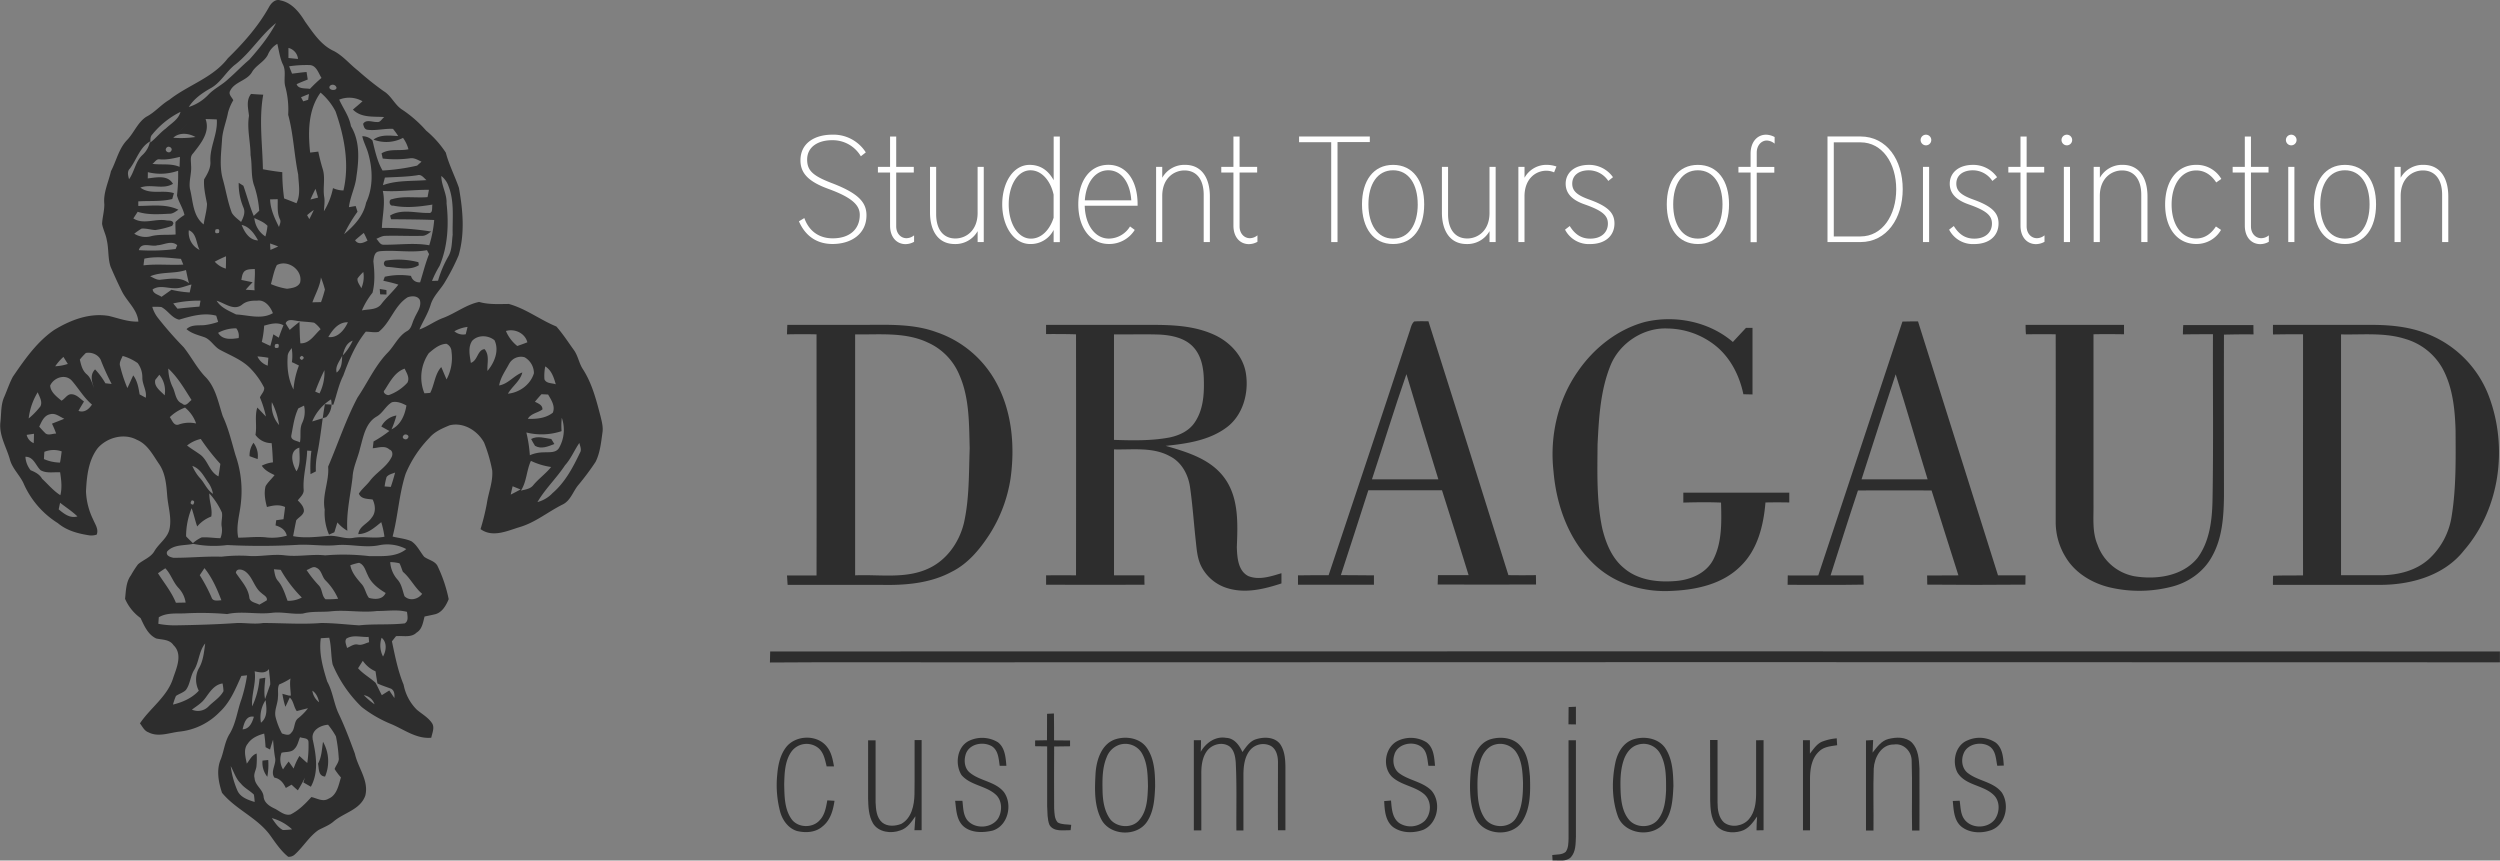 <svg id="Layer_1" data-name="Layer 1" xmlns="http://www.w3.org/2000/svg" viewBox="0 0 1065.2 366.66"><rect x="0" y="0" width="1065.2" height="366.66" fill="#808080" stroke="none"/><defs><style>.cls-1{fill:#2d2d2d;}.cls-2{fill:#fff;}</style></defs><title>header</title><path class="cls-1" d="M712.29,148.41c12.85-3,27.23-.11,37.34,8.56q2.77-3,5.58-6H758c0,9.45,0,18.9,0,28.36l-3.89-.09c-1.61-7.79-5.39-15.33-11.59-20.46A33.46,33.46,0,0,0,722,151.23c-10.33-.56-20.54,6.1-24.46,15.62-4.35,10.69-5,22.4-5.56,33.79-0.09,11.93-.48,24,2,35.75,1.53,6.3,4.11,12.75,9.28,16.95,6,5.16,14.44,6.12,22.08,5.47,6.23-.49,12.87-3.26,15.88-9,3.89-7.46,3.57-16.23,3.37-24.41-5.35-.23-10.72-0.15-16.07,0,0-1.41,0-2.82,0-4.23q22.57,0,45.15,0c0,1.39,0,2.78,0,4.18q-5.09-.1-10.15,0c-0.81,9.69-3.29,20-10.47,27-7.64,7.77-18.94,10.24-29.47,10.67-11.53.68-23.49-2.73-32.18-10.52C680,242.28,674.45,227,673.2,212c-1.64-14.7,1.76-30.08,10.24-42.28C690.28,159.66,700.43,151.56,712.29,148.41Z" transform="translate(-11.29 -11.26)"/><path class="cls-1" d="M611.63,153.24c0.68-1.64.82-3.72,2.19-5,2-.19,4.06-0.09,6.09-0.09q17.17,54,34.08,108.17c3.91,0.07,7.82.06,11.73,0,0,1.33,0,2.68.05,4-14,0-27.95.07-41.92,0,0-1.34.06-2.68,0.12-4,4.35,0,8.71,0,13.06,0-3.68-12.09-7.52-24.13-11.34-36.17q-15.7,0-31.38,0c-3.9,12-7.71,24.13-11.7,36.16,4.7,0.09,9.39,0,14.09.1,0,1.31,0,2.63,0,4-10.79,0-21.58,0-32.36,0,0-1.32,0-2.65,0-4,4.35-.1,8.7-0.05,13.05-0.08C588.85,222,600.35,187.66,611.63,153.24ZM595.85,215.5c9.43,0,18.87,0,28.3,0-4.66-14.91-9.14-29.87-13.61-44.83C605.36,185.52,600.79,200.57,595.85,215.5Z" transform="translate(-11.29 -11.26)"/><path class="cls-1" d="M821.88,148.28c2.21-.07,4.41-0.08,6.64-0.07q17.08,54.09,34.08,108.2h11.73c0,1.31-.05,2.62-0.06,3.95q-20.91.2-41.82,0c0-1.3,0-2.6-.05-3.89,4.44-.06,8.88-0.06,13.33-0.06-3.89-12-7.57-24.14-11.44-36.18-10.46-.06-20.9,0-31.36,0-4,12-7.81,24.12-11.67,36.21,4.65,0,9.31,0,14,0,0,1.3.07,2.61,0.11,3.92-10.8.2-21.61,0.07-32.41,0.08,0-1.35,0-2.69.06-4,4.34,0.05,8.67,0,13,0Q804,202.37,821.88,148.28ZM819,170.74q-7.38,22.34-14.54,44.75,14.07,0.05,28.15,0C828,200.58,823.73,185.58,819,170.74Z" transform="translate(-11.29 -11.26)"/><path class="cls-1" d="M346.75,149.68c11.18,0,22.37,0,33.56,0,10.06-.06,20.43-0.42,30,3.11A45.57,45.57,0,0,1,436,174.71c6.54,12.29,7.76,26.79,5.87,40.4A61.66,61.66,0,0,1,433,238.8c-4.17,6.45-9.26,12.66-16.28,16.12-9.29,5-20.09,5.79-30.44,5.53-13.13,0-26.27,0-39.4,0-0.09-1.34-.18-2.68-0.26-4,4.19,0,8.38,0,12.58,0,0.07-34.24,0-68.48,0-102.73-4.2-.11-8.4-0.08-12.6,0C346.64,152.36,346.69,151,346.75,149.68Zm28.89,4.06q0,51.33,0,102.66c10.57-.46,21.85,1.7,31.72-3.13,7.63-3.69,12.84-11.35,14.71-19.48,2.27-10.33,2-21,2.39-31.48-0.3-10.5-.07-21.45-4.39-31.26a26,26,0,0,0-13.45-13.84C396.95,152.64,386,153.91,375.63,153.74Z" transform="translate(-11.29 -11.26)"/><path class="cls-1" d="M457,149.69h37.46c11.2,0.06,22.93-.66,33.45,3.89,7.12,3,13.24,9.31,14.29,17.16,1.18,8.18-1.36,17.42-8.17,22.56-7.46,5.61-17,7-26.07,7.93,9.13,2.63,19.18,5.6,25.05,13.68,6.21,8.48,5.65,19.55,5.27,29.51,0.15,4.35.49,10,4.85,12.28,4.62,1.87,9.64.16,14.16-1.21,0,1.45,0,2.91,0,4.36-7.3,2.4-15.3,4.36-22.88,2.06a18.41,18.41,0,0,1-11.17-9.13c-1.82-3.44-2.05-7.39-2.47-11.17-0.84-7.67-1.35-15.37-2.46-23-0.79-5.24-3.61-10.46-8.48-12.92-7.29-4.06-15.9-2.75-23.88-2.95V256.4c4.31,0,8.62,0,12.94,0,0,1.34,0,2.68.06,4q-21,.06-41.94,0c0-1.33,0-2.66,0-4q6.37-.06,12.75,0,0.06-51.34,0-102.69c-4.26-.14-8.51-0.13-12.77-0.12Q457,151.65,457,149.69Zm28.94,4c0,15,0,30,0,45,7.84,0.24,15.76.44,23.51-1,4.13-.82,8.33-2.71,10.78-6.29,3.69-5.25,4.17-11.94,4-18.15-0.09-4.81-.91-9.93-4.12-13.7-3.56-4.23-9.36-5.42-14.61-5.73C499,153.59,492.5,153.81,486,153.74Z" transform="translate(-11.29 -11.26)"/><path class="cls-1" d="M874.35,149.69h41.94c0,1.33,0,2.67,0,4-4.32-.06-8.64-0.11-13,0q0,36.24,0,72.48c0.07,5.74-.61,11.74,1.71,17.18a20.71,20.71,0,0,0,15.72,13.44c9.39,1.54,20.54,0,26.89-7.81,5.17-7,6.21-16.06,6.39-24.52,0.43-23.6.09-47.21,0.19-70.8-4.28,0-8.54,0-12.8.09q0-2,.15-4h29.89c0,1.32,0,2.65.06,4-4.21-.09-8.41,0-12.61.08-0.07,23,0,46,0,69-0.12,8.68-.73,17.8-5.1,25.53-3.61,6.68-10.35,11.3-17.66,13a55.2,55.2,0,0,1-26.13.12c-7.46-1.83-14.62-6.16-18.6-12.88a28.5,28.5,0,0,1-4.21-14.72c0-26.73.05-53.46,0-80.18-4.23-.09-8.45-0.05-12.67,0C874.38,152.38,874.36,151,874.35,149.69Z" transform="translate(-11.29 -11.26)"/><path class="cls-1" d="M979.76,149.69c13.5,0,27,0,40.49,0,8.49-.09,17.17.58,25.13,3.77a46,46,0,0,1,26.52,27c8,21.61,4.52,47.7-10.75,65.32-8.42,10.75-22.65,14.69-35.8,14.68-15.2,0-30.4,0-45.61,0,0-1.3,0-2.61.07-3.89,4.24-.18,8.5-0.09,12.76-0.15-0.05-34.24,0-68.48,0-102.72-4.27-.05-8.53,0-12.79.07C979.73,152.38,979.74,151,979.76,149.69Zm29,4q0,51.33,0,102.66l17.45,0c7.12-.11,14.58-2,20-6.9a31.09,31.09,0,0,0,9.71-18.44c1.92-12,1.7-24.28,1.64-36.43-0.28-9-1.21-18.43-5.64-26.48a26.73,26.73,0,0,0-15.73-12.41C1027.31,152.85,1017.9,153.95,1008.75,153.74Z" transform="translate(-11.29 -11.26)"/><path class="cls-1" d="M339.45,288.83q368.5-.09,737,0c0,1.53,0,3.08,0,4.63q-331.9-.15-663.81,0c-24.43,0-48.87-.1-73.3.08C339.39,291.91,339.42,290.37,339.45,288.83Z" transform="translate(-11.29 -11.26)"/><path class="cls-1" d="M679.64,312.52l3.12-.14c0,2.51,0,5,0,7.55l-3.18-.05C679.6,317.42,679.61,315,679.64,312.52Z" transform="translate(-11.29 -11.26)"/><path class="cls-1" d="M457.42,315.4c1-.06,2-0.11,2.93-0.14,0.07,3.81.05,7.63,0.05,11.45l6.82,0.06v2.47c-2.27,0-4.52.05-6.78,0.09q-0.08,13.22,0,26.43c0.17,2,.07,4.38,1.56,5.95,1.73,0.95,3.8.74,5.72,1-0.07.57-.2,1.7-0.26,2.28-3-.07-7.1.84-9-2.2-1-2.51-.83-5.31-1-8,0-8.5,0-17,0-25.51-1.71,0-3.43-.05-5.13-0.07l0-2.46c1.68,0,3.37-.07,5.06-0.09C457.42,322.93,457.41,319.16,457.42,315.4Z" transform="translate(-11.29 -11.26)"/><path class="cls-1" d="M346,329.94c4-5.6,13.63-5.95,17.76-.32,1.82,2.35,2.36,5.33,2.88,8.19-1,0-2.09,0-3.13,0-0.68-2.76-1.21-5.87-3.5-7.81a8,8,0,0,0-11.54,1.56c-2.8,4-2.92,9.17-3.05,13.89,0.12,5,.08,10.49,3.09,14.76,2.69,3.87,9.08,4,12.08.48,2.16-2.27,2.66-5.47,3.2-8.41l3.06,0.18c-0.57,4.06-1.79,8.4-5.2,11-2.95,2.56-7.17,2.74-10.8,1.87-3.66-1.12-6.13-4.56-7.13-8.11a44.52,44.52,0,0,1-1.26-16C342.8,337.28,343.63,333.2,346,329.94Z" transform="translate(-11.29 -11.26)"/><path class="cls-1" d="M424,327a12.93,12.93,0,0,1,12.52.55c3,2.36,3.27,6.46,3.57,10l-2.85,0c-0.43-2.91-.56-6.48-3.27-8.28-3.53-2.13-9.23-1.25-11,2.82-1.07,2.71-.91,6.34,1.48,8.33,4.36,3.66,10.92,3.76,14.61,8.36,3.8,5.31,1.73,14.38-4.86,16.39-4,.93-8.94,1.07-12.3-1.75-3.11-2.72-3.17-7.17-3.64-10.95l3.1,0c0.33,2.68.26,5.65,1.89,8,3.14,4.17,10.4,3.88,13.29-.43,1.86-3.12,1.83-7.69-1-10.24-4.24-3.83-10.84-3.89-14.6-8.35C418.14,336.92,419,329.63,424,327Z" transform="translate(-11.29 -11.26)"/><path class="cls-1" d="M487.09,326.09c4.47-1.23,10-.22,12.78,3.74,3.36,4.75,3.57,10.87,3.6,16.48-0.22,5.1-.5,10.57-3.41,15-4.34,6.66-15.94,6.1-19.56-1-3-5.84-2.79-12.69-2.44-19.08C478.35,335.22,480.62,327.82,487.09,326.09Zm0.91,2.59a8.79,8.79,0,0,0-5.16,5.17c-2,4.74-1.87,10-1.76,15.06,0.16,4.06.89,8.33,3.43,11.63,3,3.44,9.35,3.77,12.29,0,3.3-3.9,3.43-9.36,3.62-14.2-0.11-4.83-.15-10-2.68-14.29A8.22,8.22,0,0,0,488,328.68Z" transform="translate(-11.29 -11.26)"/><path class="cls-1" d="M522.89,331.59c2.17-3.77,6.22-6.73,10.78-5.95,3.53,0.11,5.68,3.16,7,6.05,1.58-2.23,3.23-4.79,6.05-5.53,3.36-1,7.7-.88,10,2.13,1.9,2.74,2.2,6.21,2.26,9.46,0,9.09,0,18.19,0,27.28l-3.17,0c-0.07-9.68,0-19.36,0-29,0-2.62-.69-5.66-3.14-7a7.26,7.26,0,0,0-8.46,1.53c-2.63,2.86-3.07,7-3.12,10.67,0,8,0,15.91,0,23.86l-3,0c-0.08-9.69.22-19.39-.28-29.07-0.2-2.36-.64-5-2.55-6.64-3.06-2.27-7.72-1-9.81,2-2,2.85-2.34,6.44-2.3,9.82,0,8,0,15.91,0,23.87l-3.19,0c0-12.81,0-25.61,0-38.43l3.05,0C523,328.26,523,329.92,522.89,331.59Z" transform="translate(-11.29 -11.26)"/><path class="cls-1" d="M607.06,326.82a12.79,12.79,0,0,1,11.95.66c3.2,2.28,3.37,6.52,3.72,10.07l-2.82,0c-0.36-2.07-.45-4.25-1.41-6.15-2.63-5.07-11.66-4.07-13.11,1.45-0.88,2.69-.32,6.07,2.05,7.85,4.22,3.16,10,3.58,13.8,7.45,4.25,5,2.65,13.94-3.48,16.66-4.12,1.53-9.21,1.51-12.88-1.13-3.36-2.62-3.62-7.18-3.82-11.09l2.92-.24c0.29,3.37.47,7.41,3.49,9.59a8.94,8.94,0,0,0,10.84-.9c2.92-3.07,3.08-8.53-.2-11.4-4.06-3.46-9.94-3.78-13.83-7.51C600.07,337.8,601.45,329.38,607.06,326.82Z" transform="translate(-11.29 -11.26)"/><path class="cls-1" d="M646.5,326.2c4.27-1.21,9.59-.68,12.61,2.91,3.17,3.51,3.64,8.5,4.06,13,0.2,6.37.32,13.28-3.14,18.92-4.34,7.23-17,6.31-20.17-1.57-2.56-6.21-2.45-13.2-1.89-19.78C638.55,334.31,640.78,327.93,646.5,326.2Zm0.9,2.6c-2.72,1.12-4.45,3.81-5.3,6.53-1.4,4.66-1.42,9.6-1.18,14.43,0.22,3.67,1,7.5,3.24,10.52,3.09,4,10.23,4,13-.36s3.08-10.1,3.05-15.3c-0.2-4.56-.41-9.54-3.24-13.34A8.34,8.34,0,0,0,647.4,328.8Z" transform="translate(-11.29 -11.26)"/><path class="cls-1" d="M707.8,326.12c4.64-1.28,10.45-.14,13.18,4.14,3,4.68,3.22,10.48,3.32,15.87-0.26,5.34-.51,11.2-3.83,15.66-4.93,6.54-16.88,5.12-19.82-2.67-2.58-7.19-2.64-15.17-1.15-22.6C700.38,332,703,327.34,707.8,326.12Zm0.93,2.58c-2.85,1-4.67,3.66-5.6,6.39-1.51,4.43-1.5,9.19-1.31,13.82,0.21,4,.84,8.32,3.48,11.55,3.07,3.8,9.83,3.74,12.67-.32,2.54-3.43,3-7.92,3.2-12.06,0-5.41.17-11.26-2.71-16.05A8.08,8.08,0,0,0,708.73,328.71Z" transform="translate(-11.29 -11.26)"/><path class="cls-1" d="M787.37,327.38a21.71,21.71,0,0,1,6.54-1.53c0,1,.09,1.94.15,2.93-2.67.43-5.68,0.61-7.69,2.66-3.16,2.85-3.82,7.37-3.87,11.41,0,7.4,0,14.8,0,22.21h-3c0-12.81,0-25.61,0-38.41l2.95,0q0,2.85,0,5.72C783.92,330.53,785.23,328.44,787.37,327.38Z" transform="translate(-11.29 -11.26)"/><path class="cls-1" d="M809.16,331.93c1.87-2.29,3.69-5.05,6.76-5.81,3.31-.83,7.35-1,10,1.53,2.78,2.89,3,7.17,3.21,11,0.05,8.82,0,17.65,0,26.48-1.06,0-2.1,0-3.14,0-0.21-9.92.17-19.85-.18-29.76,0-4-3.48-7.54-7.57-6.9-5.36-.08-8.35,5.55-8.59,10.28-0.3,8.79,0,17.6-.11,26.4l-3.19,0c0-12.8,0-25.6,0-38.4l3.05-.17Q809.27,329.2,809.16,331.93Z" transform="translate(-11.29 -11.26)"/><path class="cls-1" d="M849.73,326.67a12.52,12.52,0,0,1,11.89,1c2.94,2.33,3.21,6.33,3.45,9.78l-2.79.09c-0.58-2.84-.58-6.32-3.18-8.18-3.59-2.4-9.72-1.2-11.22,3.14-1.06,2.7-.6,6.14,1.75,8.05,4.41,3.54,11,3.73,14.59,8.39,3.37,5.13,1.75,13.53-4.27,15.93-4.12,1.57-9.3,1.45-12.87-1.34-3.28-2.66-3.37-7.18-3.75-11l2.94-.1c0.42,2.72.32,5.77,2.1,8.06,3.08,4,9.92,3.85,12.92-.16,2-2.89,2.24-7.28-.19-10-4.33-4.67-12.19-4.19-15.72-9.81C842.86,335.85,844.42,328.68,849.73,326.67Z" transform="translate(-11.29 -11.26)"/><path class="cls-1" d="M381.17,326.69l3.19,0c0,8.81,0,17.63,0,26.44,0.14,3,.37,6.45,2.79,8.56,2.26,1.87,5.56,1.61,8.15.61,4.43-2.45,5.52-7.93,5.63-12.59,0.12-7.71,0-15.42.05-23.13h3c0,12.81,0,25.61,0,38.42l-3.07,0c0.11-2,.26-4,0.42-5.94-1.7,2.39-3.44,5.09-6.39,6-3.94,1.51-9.35.84-11.69-3-1.86-3.22-2-7.07-2.08-10.69C381.15,343.21,381.14,335,381.17,326.69Z" transform="translate(-11.29 -11.26)"/><path class="cls-1" d="M679.61,326.67l3.15,0q0.05,20.49,0,41c-0.14,3,0,6.42-2.12,8.81-2.05,2.1-5.24,1.22-7.84,1.39,0-.57-0.09-1.72-0.13-2.3,1.91-.31,4.15,0,5.73-1.35,1.19-1.64,1.15-3.77,1.22-5.71C679.59,354.58,679.63,340.63,679.61,326.67Z" transform="translate(-11.29 -11.26)"/><path class="cls-1" d="M739.92,326.56l3.18,0c0,8.86,0,17.72,0,26.59,0,3,.4,6.42,2.76,8.56,3.17,2.4,8.1,1.56,10.62-1.42s3-6.87,3.05-10.53c0-7.69,0-15.39,0-23.08l3.18-.05q0,19.19,0,38.37l-3,.06c0-2,.1-3.93.24-5.89-1.76,2.52-3.7,5.34-6.84,6.2-3.68,1.1-8.38.59-10.79-2.72-2.1-3-2.26-6.83-2.36-10.34Q739.92,339.45,739.92,326.56Z" transform="translate(-11.29 -11.26)"/><path class="cls-1" d="M125.86,14.35c0.92-1.73,2.75-3.68,4.91-2.92,4.85,0.94,8.1,5.07,10.52,9.06,3.39,4.71,6.75,10,12.23,12.5,4,2.1,6.84,5.69,10.36,8.41a127.08,127.08,0,0,0,10.89,8.71c3.36,2,4.74,6,8.08,8a51.86,51.86,0,0,1,10,8.79,42.76,42.76,0,0,1,8.39,9.39c1.35,5.18,3.84,9.94,5.59,15,1.69,9.48,2.59,19.4-.14,28.79A89.61,89.61,0,0,1,201,131.21c-1.93,3.4-5.08,6.08-6.23,9.92s-3.28,7-4.78,10.52c3.62-1.29,6.69-3.71,10.32-5,5.13-2,9.71-5.62,15.11-6.74,4.14,1.18,8.4.89,12.66,0.86,7.29,2,13.35,6.78,20.26,9.6,2.82,3.18,5.12,6.8,7.61,10.23,1.69,2.48,2.08,5.58,3.77,8.07,3.88,6.07,5.66,13.13,7.46,20,0.55,2.3,1.2,4.68.78,7.06-0.57,4.16-1,8.48-2.9,12.31a110.08,110.08,0,0,1-7.28,9.79c-2.36,2.75-3.33,6.78-6.85,8.43-6.19,3.09-11.63,7.7-18.38,9.63-5.27,1.63-11.42,4.52-16.51.81a96.55,96.55,0,0,0,2.7-11c0.69-4.68,2.67-9.23,2.27-14a64,64,0,0,0-3.45-11.86c-2.79-5.08-8.78-8.82-14.69-7.37-3.12,1.29-6.38,2.68-8.61,5.32a49.05,49.05,0,0,0-10.14,15.34c-2.83,8.7-3.22,17.93-5.55,26.74,2.64,0.68,5.46.87,8,2,2.44,1.62,3.64,4.4,5.43,6.6,1.91,1.46,4.83,1.79,5.84,4.22a60.07,60.07,0,0,1,4.63,13.85c-1.12,2.73-2.9,5.89-6.06,6.5-1.4.34-2.81,0.6-4.22,0.91-0.66,2.47-1,5.41-3.41,6.85-2.35,2.31-5.82,1.22-8.75,1.52l-1.75,2.2c1.33,6.26,2.53,12.56,5,18.52a20.3,20.3,0,0,0,5.6,10.6c2.16,1.83,4.76,3.25,6.4,5.62,1.36,1.92.16,4.29-.23,6.33-6.13.58-11.31-3.28-16.65-5.64a52.75,52.75,0,0,1-13-7.45,54.54,54.54,0,0,1-12.38-18.12c-0.77-3.76-.49-7.67-1.46-11.4l-3.58.22c-0.89,6.3.88,12.49,2.72,18.44,2.32,4.15,2.78,9,4.68,13.28,2.74,5.67,4.95,11.59,7.13,17.5,1.31,6,6,11.41,4.44,17.79-2.13,6.12-9.12,7.27-13.54,11.08-1.91,1.66-4.31,2.49-6.5,3.68-4,2.82-6.46,7.2-10.08,10.43a3.63,3.63,0,0,1-2.75.91c-3-2.41-5.22-5.7-7.45-8.82-5.42-7.73-14.87-11.24-20.75-18.45-1.53-4.6-2.5-9.91-.43-14.5,1.31-3.55,1.67-7.45,3.75-10.71,2.67-4.52,3.21-9.85,5-14.72A64.36,64.36,0,0,0,116.56,299l-2.43.25c-2.46,5.44-4.74,11.22-9.23,15.37A27.87,27.87,0,0,1,87.62,323c-4.32.52-9,2.46-13.13,0.26-1.74-.63-2.51-2.43-3.57-3.78,4.48-6.72,11.86-11.52,14.22-19.56,1.5-4.3,4-10,.08-13.76-1.66-2.51-4.8-2.28-7.38-2.86-3.53-1.66-5.09-5.41-6.66-8.7a19.74,19.74,0,0,1-6.6-8.2c0.38-3.41.37-7.15,2.49-10a41.44,41.44,0,0,1,3-4.67c2.27-2,5.52-2.94,7.06-5.73,2-3.37,5.8-5.63,6.46-9.72,0.84-4.64-.7-9.25-1.06-13.85s-0.74-9.62-3.52-13.55c-2.6-3.79-4.85-8.34-9.34-10.2-5.49-3-12.74-1.06-16.74,3.51-4,5.24-4.68,12-5,18.4A29.82,29.82,0,0,0,51,232.66c0.83,2,2.42,4.12,1.48,6.4a7.42,7.42,0,0,1-3,.32c-4.82-.72-9.74-2-13.54-5.22a37.85,37.85,0,0,1-14.38-16.42c-1.59-3.88-5.05-6.71-6.1-10.87-1.48-5.19-4.62-10.12-4-15.7,0.44-3.7.11-7.59,1.73-11,1.18-2.79,2.15-5.69,3.57-8.38,5-7.29,10.17-14.79,17.55-19.9,7-4.28,15.15-7.44,23.44-6,4.12,1,8.19,2.57,12.5,2.39-0.43-5.16-4.82-8.49-7-12.87-1.74-3.47-3.33-7-4.86-10.56-1.18-3.65-.72-7.58-1.6-11.29-0.38-2.38-1.59-4.53-2-6.9,0.13-2.84,1-5.61.95-8.46-0.51-4.85,1.81-9.34,2.83-14,2.35-4.46,3.36-9.76,7-13.41C68.45,67.68,70,63.37,73.65,61c3.65-1.87,6.25-5.15,9.78-7.21,8-6.32,18.58-9.35,24.93-17.69C115,29.62,121.3,22.52,125.86,14.35ZM111.72,38.61c-4.07,3-6.33,8-10.9,10.36-3.49,2-6.91,4.39-9.09,7.88a19.89,19.89,0,0,0,8.34-5.23c2.5-2.68,5.94-4.18,8.54-6.74,3.06-2.62,5.8-5.59,8.89-8.17,4.28-4.83,8.4-9.88,11.4-15.62C122.47,26.23,118.17,33.48,111.72,38.61Zm13.75-4.11c-1.57,3.18-5.2,4.55-6.89,7.62-2.19,3.58-7.38,4-9.22,7.83-0.85,1.49.72,2.73,1.34,4a21,21,0,0,0-2.24,5.23c-0.73,3.93-2.37,7.67-2.57,11.69-0.36,5.72-1.22,11.63.47,17.21,1.26,4.62,2,9.38,3.72,13.87,0.95,1.6,2.56,2.67,3.93,3.89,0.91-1.81,1.89-3.87,1.1-5.92A26,26,0,0,1,113,89.15l2,1.26c1.5,4.27,2.63,8.66,4.4,12.84l2.34-2.2a43.66,43.66,0,0,0-2-10.24c-1.69-4.29-.89-9-1.7-13.45,0-5.6-1.59-11.16-.66-16.74-0.32-3.18-1.32-6.56.87-9.34,1.73,0.15,3.46.25,5.2,0.32-1.9,10.51-.32,21.19-0.14,31.78,2.73,0.51,5.49.94,8.26,1.24a82.11,82.11,0,0,0,.78,11.19c1.75,0.66,3.52,1.34,5.26,2.05,1.9-3.82.9-8.15,0.74-12.21-1.75-8.44-2-17.14-4.27-25.48a37.92,37.92,0,0,0-1.15-11.71c-1-3.19.47-6.7-1.1-9.73-1.32-2.78-1.65-5.84-2.38-8.79A9.49,9.49,0,0,0,125.46,34.5Zm8.72-2.83c0,1.43,0,2.86,0,4.3,1.35,0.14,2.72.28,4.08,0.4A5.39,5.39,0,0,0,134.19,31.68Zm0.29,7.84c0.4,1,.83,2.09,1.25,3.13,2.06-.23,4.11-0.55,6.18-0.7,0.17,1.06.34,2.13,0.5,3.19-1.58.66-3.19,1.25-4.73,2,0.77,2.19,3.77,1.64,5.67,2a62.15,62.15,0,0,1,4.92-4.67c-1.34-2.11-2.21-5.49-5.23-5.48A50.66,50.66,0,0,0,134.48,39.51Zm17.37,8.37c-1.13,1.69,2.62,2.45,2.84.79A1.68,1.68,0,0,0,151.84,47.88Zm-12.3,4.81c0.24,0.44.7,1.32,0.94,1.75l2.09-.66c0.13-.83.24-1.64,0.36-2.46C141.78,51.76,140.66,52.23,139.54,52.7Zm3.9,23.58c1.15-.13,2.3-0.28,3.46-0.42a77.55,77.55,0,0,0,2,7.81c1,3.76-.09,7.66.51,11.46,0.36,2-.05,4.09-0.11,6.14a29.74,29.74,0,0,0,3.86-9.85,11,11,0,0,0,4.45,1c2.65-11.22.39-23-3.36-33.69a26.56,26.56,0,0,0-6.38-8C142.52,58,142.52,67.7,143.44,76.28Zm12.37-22.56c1.7,3.77,4.28,7.12,5,11.31,3.93,6.45,3.42,14.33,2.33,21.51-0.45,4.46-2.67,8.51-3.18,13l2.87-.5,0.78,2.44a61.84,61.84,0,0,0-5.72,9.57c4.22-3.51,8.27-7.83,9.36-13.39,3.06-6.46,2.88-14,1-20.74-0.65-2.61-2.07-5-2.61-7.61A5.93,5.93,0,0,1,170,71.12c1.06,4.36,2,8.86,4.28,12.79A86.83,86.83,0,0,0,189,81.83l1.89-1.68c-1.55-.72-3.13-1.75-4.91-1.44a46.12,46.12,0,0,1-11.62.1l-0.5-2.21c3.48-2.13,7.66-.92,11.46-1.74A14.62,14.62,0,0,0,183,70a15.25,15.25,0,0,1-12.58.74c3.07-2.29,7-1.69,10.54-1.5a29.39,29.39,0,0,0-2.22-3.07c-3.64-.21-7.27.86-10.89,0.38-1.31-.16-1.59-1.46-1.84-2.52,1.29-2.1,4-.66,5.93-0.79,1.41,0.29,2.08-1.44,3.08-2.1-4.58-.33-9.79.42-13.36-3.19,1.36-1.18,2.77-2.32,4.09-3.55A11.39,11.39,0,0,0,155.81,53.72ZM76.13,68.6c-0.89.9-.72,2.23-0.81,3.4,2.39-1.83,4.23-4.25,6.64-6,2.27-2.18,5.39-3.81,6.24-7.08A36.22,36.22,0,0,0,76.13,68.6ZM98.88,62c2.06,5.6-2.12,10.52-5.34,14.65-1.42,1.36-.81,3.41-0.84,5.14,0.32,3.35-1.06,6.63-.46,10,1.35,5.24,1.13,11.42,5.83,15.1,0.4-2.94,1.34-5.82,1.43-8.78-0.65-3.44-1.51-6.89-1.24-10.43,1.41-2.33,2.89-4.82,2.67-7.67-0.32-6.15,3.21-11.71,2.73-17.87C102.08,62.08,100.47,62,98.88,62Zm-6.75,1.06-7,6.9a43.18,43.18,0,0,0,9.44-.32C91.71,68,87.63,67.53,85.11,70ZM66.64,83.08c-1.3,1.26-.77,3-0.37,4.54C68.61,84.4,69,80,72,77.29a10.38,10.38,0,0,0,3.2-5.77C70.88,74,69.52,79.25,66.64,83.08Zm15.53-8.76c-1,1.25,1.16,2.64,2,1.32C85.21,74.39,83,73,82.17,74.32Zm-2.95,4.82c-1.33-.2-2,1.32-3,1.93,3.86,0.56,7.89-.32,11.57,1.29,0.06-1.42.11-2.84,0.16-4.26C85.09,78.76,82.19,79.46,79.22,79.14Zm-4.94,5.47c0,0.67,0,2-.05,2.67,3.7-.4,8.47-1.62,10.76,2.31-4.28,2.59-9.34-.09-13.89,1.59,4.11,3.17,9.62.85,14.29,2.38l-0.71,2.5c-4.73,1.17-9.65.69-14.47,1,0,0.49,0,1.46,0,1.94,5.67,0,11.82-.95,17.09,1.62-1.2.79-2.39,1.79-3.92,1.71-4.49.22-9.09,0.55-13.43-.83-0.61.94-1.24,1.89-1.84,2.84,4.34,2.74,9.25,0,13.93.8,1.12,0.24,2.88-.23,3.13,1.35-0.13.26-.39,0.76-0.53,1a37.23,37.23,0,0,1-7.2,1.79c-2-.12-3.88-0.78-5.85-0.61a35.4,35.4,0,0,0-3.1,2.16A9.05,9.05,0,0,0,75.29,112c3.53-1,7.21-.52,10.82-0.83,0-1.77-.14-3.54-0.05-5.31a20.55,20.55,0,0,1,3.82-3c-0.61-2.94-2.45-5.42-3.17-8.3A82.57,82.57,0,0,0,87.19,84,22.3,22.3,0,0,1,74.28,84.61Zm101,2.31c-0.28,1.07-.56,2.15-0.83,3.24C180.39,88,186.76,88.51,193,88c-1.16-.92-2.15-2.61-3.86-2.07C184.52,86.64,179.9,86.66,175.29,86.92Zm24.05-.66c0,4.06,2.43,7.61,2.23,11.68,1,9,.56,18.28-3,26.65a40.86,40.86,0,0,0-3.19,6.37l2.56-.09a46.88,46.88,0,0,1,4.31-10.22c1.7-2.81,1.52-6.19,1.92-9.33-0.16-6.89.82-14.05-1.73-20.65A9.46,9.46,0,0,0,199.34,86.25ZM174.4,92.6c1.17,5.26-.2,10.51-0.4,15.79a125.89,125.89,0,0,1,21,1.52c-1.24.91-2.55,2-4.19,1.84-5.1.14-10.2-.15-15.31,0-1.41,0-2.61.75-3.84,1.26,0.95,0.92,1.56,2.63,3.13,2.52,6.46,0.08,13-.9,19.39.23A49.12,49.12,0,0,0,196.29,105c-6.13-.26-12.26-0.26-18.39-0.33-0.1-.39-0.3-1.18-0.39-1.57,4.95-3,11-1,16.42-1.1,2,0.24,1.28-2.43,1.61-3.57-5.58.92-11.21,1.55-16.8,0.43-1.65.38-2-2.71-.43-2.72,4.93-1.5,10.1-.45,15.15-0.89,0.2-1,.39-2.08.58-3.11C187.48,92.07,181,93.05,174.4,92.6Zm-30.84,3.68,3.25-.83c-0.34-1.25-.71-2.5-1.08-3.73C144.94,93.2,144.24,94.74,143.56,96.28Zm-17.18-.07c0.11,4.17,1.94,8.1,3.78,11.77,0.29-1.11,1-2.27.36-3.4-1.23-2.67-.83-5.61-0.91-8.45Zm15.76,6.73,0.95,1.69c0.66-1.29,1.33-2.58,1.9-3.91A28.6,28.6,0,0,0,142.14,102.94Zm-22.48,1.23a10.48,10.48,0,0,0,4.71,7.84,25.69,25.69,0,0,0,.89-4.53C123.76,105.85,121.61,105.11,119.66,104.17Zm-5.41,2.94c1.24,3.09,3.27,6.46,7,6.59C119.67,110.88,117.64,107.85,114.26,107.1Zm-11.13,2c-0.44,1.36,0,1.81,1.44,1.37C105,109.06,104.51,108.6,103.12,109.06Zm-11.38.31a8.22,8.22,0,0,0,4.59,8.33C94.82,114.9,95.11,110.66,91.74,109.36Zm70.86,4.23c1.41,2.05,3.5,1.09,5.28.16-0.5-1.12-1-2.22-1.59-3.31Q164.42,112,162.61,113.6Zm-84.49,2.19c-2.67.59-6.61-1.64-7.68,2a80.5,80.5,0,0,0,15.69-.48l0.68-1.63C84.25,113.48,81,115.73,78.12,115.78Zm48.27-.78c0,0.67.09,2,.13,2.68,1.12-.46,2.22-0.95,3.31-1.46C128.68,115.8,127.53,115.4,126.38,115Zm46.54,3.32c-2.11.09-2.4,2.64-2.54,4.28,0.5,4.44.74,9-.38,13.34a31.42,31.42,0,0,0-4.51,7.53c2.83-.61,6.38-0.13,8.3-2.75,2.23-2.9,5-5.35,7.23-8.24-2.1-.71-4.27-1.16-6.4-1.67,0.15-.43.47-1.26,0.62-1.69a29.76,29.76,0,0,1,11.18-.36,3.59,3.59,0,0,0,3.88,2.72c1.25-4,2.23-8.07,3.81-12l-0.89-1.69C186.51,119.09,179.68,117.68,172.92,118.32ZM72.79,121.47c-0.13.95-.25,1.89-0.35,2.85,5.63-.67,11.29,0,16.95-0.32l-1-2.44C83.19,121.14,77.95,120.33,72.79,121.47Zm30,1.3a10.26,10.26,0,0,0,4.73,2.95c0.05-1.76.09-3.52,0.07-5.27C105.93,121.15,104.33,121.93,102.77,122.77Zm26.45,1.45c-1.28,2.53-1.73,5.38-2.52,8.08a28.29,28.29,0,0,0,6.86,2c2-.28,4.58-0.54,5.57-2.6C140.45,126.38,133.95,121.66,129.22,124.22Zm-54,4.75c1.49,0.66,3,1.79,4.69,1.44,4-.4,8.55-1.2,11.88,1.53-0.51-1.86-.88-3.75-1.28-5.63C85.58,128,80.14,126.91,75.25,129Zm40.3-2.21c-1.07,1-1.15,2.46-1.42,3.77,1.6,0.35,3.21.66,4.81,1-1,1-2,2.09-2.95,3.18l3.78,0.23c-0.25-3,.33-6.06.08-9.08C118.41,126,116.79,125.83,115.56,126.75Zm48.09,3.12c-0.24,1.58,1,2.84,1.6,4.19a11.93,11.93,0,0,0,.86-6.92A20.74,20.74,0,0,0,163.65,129.87Zm-15.6-.45c-0.38,3.79-2.38,7.1-3.63,10.65,1.22-.05,2.44-0.08,3.67-0.08a54.06,54.06,0,0,0,1.66-5.36A40.06,40.06,0,0,0,148,129.42ZM86,134.08c-3.24.08-6.71-1.48-9.68,0.49,0.24,1.92,2.45,2.2,3.79,3.16,1.42-1,2.84-2,4.23-3a45.94,45.94,0,0,0,7.77,1.14c0.26-1.12.51-2.26,0.75-3.38C90.55,133,88.36,134.13,86,134.08Zm86.65,18.58c-1.81.39-3.69-.08-5.51-0.08-4.45,5.5-7.18,12.1-9.58,18.7-2,3.92-2.8,8.28-4.24,12.42l-3.6-.22c-1.25,7.21-1.87,14.53-3.35,21.71a29.87,29.87,0,0,0-.49,6.92l-2.28,1.17a54.32,54.32,0,0,1,.37-9.91l-1.82-.12c-0.08,5.57-1.87,11-1.48,16.57,0.21,1.93-1.43,3.25-2.5,4.63,1.25,1.29,2.66,2.69,2.61,4.63-0.36,1.8-2.21,2.54-3.27,3.87-0.49,2.24-.88,4.5-1.33,6.75,5.16,1,10.45.22,15.64-.14,3.36-.11,6.58,1.47,9.95.88,4.42-.8,8.91.41,13.33-0.5a40.24,40.24,0,0,0-1.36-6.2c-2.9,2.34-5.81,5-9.79,5.1,0.42-3.39,4-4.41,5.7-7,1.86-2.2,1.62-5.28.43-7.73-2.13-.37-4.89-0.1-5.88-2.51,1.32-2.11,3.36-3.62,4.83-5.6,2.71-3.53,6.94-5.74,9-9.77,0.72-1.12.62-3-.81-3.44-2-1.87-4.74-.71-7.1-0.54,0.09-.72.25-2.16,0.33-2.89a51.51,51.51,0,0,0,6.75-4.47q-1.74-.95-3.44-1.9a8.85,8.85,0,0,1,6.44-4.7,39.47,39.47,0,0,1-2.08,5.9c3.93-1.9,5.68-6.08,6.34-10.16-1.88-1-4-1.87-6.12-1.4-2.72,1.51-3.93,4.7-6.69,6.18-4.68,2.79-5.56,8.65-6.94,13.46-0.93,4.16-3,8-3.2,12.36-0.87,7.58-2.75,15.08-2.22,22.77a15.78,15.78,0,0,1-4.25-3.55c-0.42,1.4-.84,2.8-1.29,4.2l-2.27,1a23.21,23.21,0,0,1-1.84-10.65c-1.19-6.19,2-12.18,1.46-18.31,4.21-9.8,7.54-20,12.52-29.44,4.34-6.4,7.5-13.68,13-19.27,2.77-2.92,4.44-6.89,8-9,2.07-1,2.19-3.51,3.17-5.35,1-2.55,3.3-5.06,2.36-8-1-1.82-3.43-1.72-5.14-1.12C179.28,141.46,177.75,148.62,172.62,152.66ZM85.09,140.54l1.82,2.25c3.12-.35,6.24-0.64,9.36-0.89,0.12-.64.34-1.9,0.45-2.54A50.35,50.35,0,0,0,85.09,140.54Zm18.52-1.13c1.8,3,5.3,4.32,8.26,5.83,5.21,0.26,10.8,2.27,15.69-.55-1-2.73-3.42-5.84-6.67-5.33-2.28-.05-4.62.16-6.44,1.69C111,143.87,107,140.38,103.61,139.4ZM76.17,142a14.05,14.05,0,0,0,2.24,4.49,154.94,154.94,0,0,0,11.14,12.72c3.17,4,5.49,8.57,8.94,12.31,4.66,4.49,5.77,11.16,7.71,17.05,2.48,5.31,3.78,11,5.43,16.62a46.09,46.09,0,0,1,2.29,20.43c-0.48,4.88-2.17,9.82-1.11,14.73,4.11,0,8.22-.6,12.32-0.07a22.78,22.78,0,0,0,8.36-.78c-0.57-2.48-2.51-3.71-4.8-4.37,0.07-.55.22-1.66,0.29-2.21l3.1-.43c0.23-1.74.49-3.46,0.67-5.2-2.54-1.18-5.14-.69-7.72,0-0.77-2.86-1.33-5.94-.59-8.85,1-1.78,2.61-3.13,3.83-4.75-2.06-1-4.14-2-5.44-4a13.4,13.4,0,0,1,4.76-1.43c-0.14-2.73-.26-5.48-0.56-8.19a8.33,8.33,0,0,1-6.9-3.52c0.71-3.86-.41-7.86.78-11.63,1.27,1.23,2.44,2.56,3.69,3.82a45.39,45.39,0,0,0-2.56-8.14c0.55-1.39,2-2.59,1.81-4.15a33.06,33.06,0,0,0-5.45-7.78c-3.55-3.91-8.59-5.79-13.13-8.23-2.77-1.36-4.14-4.62-7.15-5.59-2.57-.87-5.26-1.52-7.36-3.35,2.12-2.05,5.14-1.46,7.82-1.73a27.71,27.71,0,0,0,5.66-1.35l-0.82-2.65c-5.22-1.41-10.76.18-15.8,1.69-3.18-.68-4.8-4-7.62-5.39A32,32,0,0,0,76.17,142ZM133,149c0.53,1,1.15,1.89,1.75,2.83a51.24,51.24,0,0,1,4.15-3.41c0.08,3,.09,6.09.37,9.12,4,0.18,6-3.7,8.62-6a11.21,11.21,0,0,0-2.75-2.78c-2.55-.43-5.14-0.39-7.69-0.85C135.93,147.67,133.74,147.13,133,149Zm-9.16,1a40.67,40.67,0,0,1-1,6.94q1.8,0.87,3.63,1.71c0.47-1.64.89-3.29,1.29-4.94l2.31,1.44c0.6-1.79,1.29-3.53,2-5.3C129.39,148.4,126.6,149.27,123.86,150Zm27.33,4.85c3.91,0.59,6.89-3,8.34-6.27C155.54,148.44,153,151.75,151.19,154.84Zm53.71-2.44a5.74,5.74,0,0,0,4.85,1.28c0.2-.78.57-2.36,0.77-3.14A14.92,14.92,0,0,0,204.9,152.4Zm-100.66.66c1.87,3.16,5.64,2.69,8.75,2.23a5.28,5.28,0,0,0-1-4.14A15.63,15.63,0,0,0,104.25,153.06Zm122.64-.78a16,16,0,0,0,4.83,6.39c1.44-.5,2.87-1,4.3-1.57C235,153.21,230.65,151.19,226.89,152.28Zm-14.35,4.13c-1.92,2.76-1.06,6.36-.6,9.45,3-1,2.75-5.54,5.85-5.85,2.24,2.65,1,6.17,1.23,9.28,2.94-3.46,5.11-8.65,3-13.06C219.39,154.06,215,153.83,212.54,156.41Zm-55.22,6.33a23.16,23.16,0,0,0,4.28-6.34C158.83,157.39,157.93,160.14,157.32,162.74ZM128.51,158q-0.68,2.07,1.4,1.37C130.36,157.92,129.89,157.47,128.51,158ZM194,161.73a18.12,18.12,0,0,0-1.89,17.09c0.83,0,1.66-.09,2.49-0.16,1.84-3.56,1.93-7.94,4.7-11,0.78,1.74,1.48,3.51,2.26,5.26a19.27,19.27,0,0,0,2.1-11.86,3.69,3.69,0,0,0-2.14-3.31C198.53,157.83,196.12,159.94,194,161.73ZM133.86,163c-0.32,4.84.18,9.85,2.48,14.21A35.69,35.69,0,0,1,138.66,167c-1-.49-2-1-3-1.43a19.66,19.66,0,0,0-.09-6C134.84,160.62,133.9,161.65,133.86,163Zm-88.55,1.45c0.5,2.27,1.06,4.69,2.93,6.28s2.22,3.82,3.11,5.83c-0.94-2.65-1.82-5.64.46-7.91a30.94,30.94,0,0,1,4.39,5.92l2.66,0.28a101,101,0,0,1-4.43-9.67c-0.79-2.64-4-4.06-6.57-3.51A28.2,28.2,0,0,0,45.32,164.45Zm18.24-1.53c-0.55,1.37-1.58,2.78-1.08,4.33a61.36,61.36,0,0,0,3.09,9.35c0.89-1.77,1.64-3.61,2.5-5.39,1.78,2.34,2.25,5.27,2.72,8.09l2.61,1.43c0.56-3-1.52-5.67-1.45-8.68a10,10,0,0,0-2-6.09A21.16,21.16,0,0,0,63.56,162.92Zm76.31-.05c-1.1.6-1.1,1.19,0,1.77C140.95,164,141,163.41,139.88,162.87ZM34.82,167.33a21.29,21.29,0,0,0,5.37-1l-1.87-3A21,21,0,0,0,34.82,167.33Zm86.15-4.2a7.41,7.41,0,0,0,4.39,3.93c0.09-1.12.18-2.24,0.26-3.36A40.4,40.4,0,0,0,121,163.13ZM154.74,170c2.21-1.77,2.24-4.57,2.35-7.15C156,165.16,154,167.36,154.74,170Zm73.5-3.79c-1.56,3-3.71,5.85-4.27,9.28,3.9-.66,6.28-4.22,9.88-5.54-0.91,3.7-4.33,5.87-6.14,9.06,4.95-.49,9.63-3.88,11.07-8.72a7.8,7.8,0,0,0-4-6.82A5.73,5.73,0,0,0,228.24,166.25Zm15.38,1.13a20.09,20.09,0,0,0-.36,5.49c0.75,1.93,3.19,1.58,4.83,2.17C247.28,172.14,246.33,169.06,243.62,167.38Zm-68.5,10.18c-1,1,.88,2.25,1.85,2.07a19.55,19.55,0,0,0,7.89-5.26c1.12-2.09-.29-4.1-1.16-6C179.48,169.79,177.39,174.08,175.13,177.56ZM83,168.3a18.89,18.89,0,0,0,2,8.19c1.09,2.33,1.12,5.65,3.9,6.71,1.58,1.57,2.77-.65,4-1.51C89.9,177,87.11,172.07,83,168.3Zm62.61,9.81,1.82,0.78a20,20,0,0,0,2.09-9.9A87.82,87.82,0,0,0,145.59,178.11ZM32.66,175.56c0.21,2.83,2.81,4.74,4.83,6.42,1.53-.77,2.41-2.86,4.29-2.74,2.17,0.08,3.64,1.92,5.29,3.09-0.78,1.32-1.6,2.63-2.35,4,2.51,0.9,4.46-.72,5.76-2.69-3.41-2.88-5.62-6.75-8.49-10.08C39.26,170.38,34.22,172.07,32.66,175.56Zm44.78-2.44c-0.62,2.9,2.27,4.74,4,6.59a10.82,10.82,0,0,0-2.26-8.78ZM23.51,189.55a31.3,31.3,0,0,0,5-5.16c1-2-.45-4.16-1.15-6A27.48,27.48,0,0,0,23.51,189.55ZM242,179.23c-1,1.06-1.88,2.12-2.8,3.2,1.38,0.73,3.28,1.35,3.21,3.28-2,1.5-4.87,1.66-6.22,4,3.67,0.14,7.67-.24,10.64-2.61,1.15-2.8-.66-5.43-2-7.74Zm-109,1.45-5.87,1.88a12.66,12.66,0,0,0,3.08,9.8A31.12,31.12,0,0,0,127.09,182.56Zm62,0.32a5.54,5.54,0,0,0,4.67,3.35C192.71,184.41,191.27,183,189.06,182.88Zm-44.74,8a8.06,8.06,0,0,0,2.07-7.56A20.39,20.39,0,0,0,144.32,190.84ZM83.64,189c1,1.28,1.69,3.88,3.82,3.14a13.4,13.4,0,0,1,7.39-.44,14.94,14.94,0,0,0-4.72-6.77A18,18,0,0,0,83.64,189Zm54.76-3.74c-1.75,3.59-2.22,7.69-3,11.57-0.28,2.09,2.33,2.16,3.68,2.9,0.58-2.78-.28-5.71,1-8.33a11.17,11.17,0,0,0,.75-7.32ZM32.65,187.76C30,188.27,29,191,28,193.06c0.77,0.83,1.51,1.7,2.33,2.5,1.24,1.55,3.26.41,4.88,0.43a39.6,39.6,0,0,0-1.77-4.21c1.75-.71,3.5-1.39,5.25-2.09C36.75,188.85,34.88,187.11,32.65,187.76Zm218,1.6a31.57,31.57,0,0,0-.09,5.6,26.8,26.8,0,0,1-15,.57,58.21,58.21,0,0,1,1.49,9.69A14.88,14.88,0,0,1,243,204c2.28-.16,5.3.38,6.58-2.06A15.56,15.56,0,0,0,250.69,189.36Zm-228,7.19a5.08,5.08,0,0,0,3,3.53c0.07-1.34.11-2.67,0.13-4Zm160.52,0.3c-1,1.2,1.13,2.25,1.87,1.13C186.1,196.79,183.91,195.74,183.2,196.84ZM91,201.08c1.62,1.29,3.42,2.33,5.09,3.53,3.79,2.33,4.16,7.58,8.29,9.62q0.45-2.66.8-5.3a91.39,91.39,0,0,1-8.35-10.64A14.41,14.41,0,0,0,91,201.08Zm161,8.47c-3.59,5.44-8.43,10-11.71,15.63a13.61,13.61,0,0,0,6.43-3.82c5.36-4.6,8.7-10.94,11.69-17.21,0.84-1.34,0-2.82-.26-4.17C256,203.07,254.6,206.69,252,209.54ZM30.19,203.78q-0.1,1.53-.18,3.09a18,18,0,0,0,6.85,1.49c0.33-1.58.49-3.19,0.72-4.77A10.4,10.4,0,0,0,30.19,203.78Zm107.42,8.27c2-3,1.18-6.72,1.24-10.06C134.17,203.38,135.86,209,137.61,212.05ZM22.12,205.88a10.08,10.08,0,0,0,2.21,5.73c1.94,0.8,3.82,1.72,4.89,3.64,2.56,2.37,4.81,5.14,7.78,7,0.83-3.23.39-6.52-.09-9.75-2.75-.17-5.77.55-8.29-0.87C26.46,209.62,25.67,205.84,22.12,205.88Zm215.38,1.75c-1.89,4.07-1.77,8.82-4.25,12.67,1.79-.47,3.88-0.66,5.14-2.17,2.33-2.87,5.43-5,7.72-7.89A29.77,29.77,0,0,1,237.51,207.63ZM93.23,209.77a19.7,19.7,0,0,0,3,4.91c2.18,2.15,3.15,5.3,5.81,7a12,12,0,0,0-1.74-4.41C98.25,214.47,96.8,211,93.23,209.77ZM176,214.52a24.79,24.79,0,0,0-.83,4l2.63,0.2c0.7-2,1.29-4.05,1.84-6.11C178.34,213.14,176.85,213.37,176,214.52ZM228.9,222c1.41-.7,2.8-1.46,4.19-2.19l-3.38-1.36C229.43,219.58,229.15,220.77,228.9,222Zm-128.42-.49c-0.11,3.31,1.42,6.53.83,9.83a14.48,14.48,0,0,0-6,4.25c-0.89-2.57-1.46-5.24-2.36-7.81a31.71,31.71,0,0,0-2.37,12c0.88,1,1.93,1.92,2.9,2.9a14.88,14.88,0,0,1,3.72-2.44c2.67-.19,5.33.3,8,0.34a9.11,9.11,0,0,0,.57-4.85c-0.4-2,.45-4.12.06-6.12A31.2,31.2,0,0,0,100.47,221.47Zm-7.51,3c-0.75,1.06-.55,1.65.6,1.77C94.33,225.14,94.13,224.55,93,224.44Zm-56.09,1c-0.15.7-.44,2.1-0.59,2.79,2.3,1.88,4.8,3.92,8,3C42,229.09,39.34,227.4,36.88,225.47Zm45.59,20.82c-0.59,1.71,1.39,2.31,2.67,2.59,6.85,0.06,13.68-.69,20.52-0.46a64.89,64.89,0,0,1,11-.37c5.38,0.51,10.74-.91,16.11-0.2,5.71,0.69,11.4-.63,17.11,0a93.57,93.57,0,0,1,18.72.32c5.33-.06,11.36.6,15.8-3a17.42,17.42,0,0,0-11.56-1.64c-5.93,1.23-11.92-.53-17.88-0.06-5.67.6-11.35-.43-17-0.09a278.76,278.76,0,0,1-29.83.07,44.58,44.58,0,0,1-14.5-.5C89.83,243.81,85.3,243.11,82.47,246.29Zm95.09,4.48a12.39,12.39,0,0,0,3,7.29c1.87,2,2.21,4.72,3.07,7.18,2.19,2.24,5.82,1.35,7.53-1-3.23-2.72-5-6.69-8.22-9.4-0.5-1.19-.83-2.46-1.43-3.6A16,16,0,0,0,177.56,250.77Zm-17,1.33c0.6,3.25,2.89,5.77,5,8.2,1.35,1.68,1.61,4,2.92,5.66,2.63,0.72,5.83.79,7.13-2.08-3.1-1.84-6.18-4.19-7.62-7.6-1-1.89-1.45-4.44-3.72-5.26A26.25,26.25,0,0,0,160.56,252.1Zm-18.64,2a49.11,49.11,0,0,0,5.27,6.62c1.51,1.64,1.15,4.38,2.79,5.83a40.45,40.45,0,0,0,5.37-.21,25.19,25.19,0,0,0-5.26-7.72c-1.69-1.57-1.69-4.52-4-5.49C144.7,252.3,143.26,253.76,141.92,254.15Zm-63.33,1.37c2.64,4.14,5.81,8,7.64,12.57l4.15-.08a11.41,11.41,0,0,0-3-6.19c-2.37-2.49-3.28-6-5.66-8.42C80.66,254.1,79.62,254.79,78.59,255.52Zm17.81,0.82a70.22,70.22,0,0,1,5,9.41c0.54,1.91,2.75,1.34,4.22,1.28-1.85-4.85-3.94-9.61-7.21-13.69C97.75,254.33,97.08,255.33,96.4,256.34Zm15.39-1c2.14,3.3,5.14,6.28,5.71,10.35,0.11,2.21,2.77,2.35,4.29,3.22,1.06-.62,2.15-1.21,3.19-1.88,0.29-1.56-1.42-2.18-2.31-3.09-3.13-2.39-3.68-6.85-6.87-9.17C114.59,253.86,112,253.21,111.79,255.36ZM128,253.81c0.35,1.69.49,3.58,1.7,4.92,2.12,2.44,3,5.56,4.12,8.53a12.34,12.34,0,0,0,6.07-1.4,55.26,55.26,0,0,1-9-11.81Zm12.34,18.88c-4.5.43-9-.9-13.5-0.28-6.24.67-12.56-.86-18.75,0.49a127.9,127.9,0,0,0-17.89-.3c-3.79.17-7.84-.37-11.25,1.66l-0.2,2.79a37.16,37.16,0,0,0,7.14.66c8.82-.14,17.65-0.39,26.45-1,3.69-.09,7.39.6,11.07,0,8.23,0,16.48.66,24.71,0,5.4,0,10.77.66,16.15,1,6.46-.69,13-0.12,19.44-0.83,1.81-1,1.16-3.24,1-4.91-4.17-1.12-8.51-.32-12.76-0.38-6.55.83-13.11-.57-19.66,0.14C148.35,272.16,144.27,271.59,140.36,272.69Zm18.55,10.65c-0.89,1.25,0,2.67.26,4,1.5-.59,2.93-1.85,4.64-1.43s3.19-.63,4.75-1c0-.56-0.14-1.7-0.18-2.27C165.25,282.86,161.78,281.59,158.91,283.34Zm15-.35a10.19,10.19,0,0,0,.6,8C175.9,288.5,176.29,285,173.9,283ZM94,296.75c-1.64,2.64-1.64,6-3.52,8.51-1.17,1.18-2.88,1.58-4.22,2.54A24.55,24.55,0,0,0,85,311.47c4.1-1,8.09-2.75,11-5.91a10.31,10.31,0,0,1-.1-9.33c2-3.26,2.31-7.12,2.82-10.81C96,288.73,96.17,293.18,94,296.75Zm71.86-3.9c-0.66,1-1.3,2.08-2,3.13,2.15,2.46,5.07,4,7.45,6.2,0.95,1.73,1.72,3.55,2.67,5.28,1.06-.66,2.1-1.34,3.17-2l2.19,3.22c0.11-1.5.05-3.06-1.34-3.94-2-.79-4-1.36-5.89-2.29-0.29-1.71-.57-3.42-0.8-5.14A12.68,12.68,0,0,1,165.9,292.85Zm-46.06,4.46c0.72,5.07-1.49,9.86-1.06,14.91a34,34,0,0,0,3.13-11.78l2.47-.43c-0.24,3-.69,6.08-0.12,9.11,0.77-2.08,1.49-4.17,2.22-6.25,0-2.2-.43-4.36-0.55-6.54C124.35,298.35,122,297.75,119.84,297.31Zm10.47,5.55c-0.9,1.63-.3,3.61-0.56,5.39,0,2.89-1.68,5.62-1,8.53a29.93,29.93,0,0,0,2.72,7c1.21,0.35,3,1.14,3.85-.2,1.86-1.64,1.08-4.73,3-6.25a24.09,24.09,0,0,0,4.24-4.29c-1.61.34-3.19,0.79-4.78,1.19-1.32-1.74-1.36-4.4-3-5.76-0.6,1.31-1.18,2.65-1.85,3.94a35.57,35.57,0,0,1-1.28-5.54l2.82,0.78,0.78,0c-0.1-2.44-.57-4.85-0.14-7.28A30.43,30.43,0,0,1,130.31,302.87Zm-31.43,5.71c-1.44,2.19-3.75,3.51-5.78,5.05a6.28,6.28,0,0,0,7-1.28c2.14-2.21,5-3.83,6.46-6.62a24.42,24.42,0,0,0-.4-3.25C102.7,302.93,100.72,306,98.88,308.57Zm45.54-3a7.4,7.4,0,0,0,2.9,4.91C146.81,308.59,146.11,306.7,144.42,305.57Zm21.93,1.89a30.58,30.58,0,0,0,4.56,3.88A5.78,5.78,0,0,0,166.36,307.46Zm-43.87,11.76c3-2.38,2.46-6.3,2-9.63A13.25,13.25,0,0,0,122.48,319.22Zm-7.82,2.8c3-.13,4.11-2.94,4.85-5.37C116.15,316,115.27,319.48,114.66,322Zm29.85,4.07c1.5,6.67,2.73,14.08-.73,20.38l-3.19-1.85,0.65-2q-1.38,2.76-3,5.39c-0.93-.78-1.82-1.59-2.68-2.42L133.07,347c-1-2.11-2.41-4-4.86-4.4-1.85-2.67.9-5.63,0.29-8.47-0.47-2.53-.63-5.1-0.87-7.67-0.47,1.37-.89,2.76-1.29,4.16l-1.89-1c-0.14-1.94-.26-3.88-0.6-5.79-2.7.72-5.43,1.91-7,4.32-2,2.41-.91,5.74-0.41,8.48,1.27-1.58,2.13-3.64,4.2-4.31a32.92,32.92,0,0,1-.1,5.65c-0.25,1.6-1.29,3.14-.78,4.8,0.14,3.2,3.69,4.85,3.86,8.06,0.28,2.43,2.44,3.89,4.47,4.85,2.24,1,4.29,3.25,7,2.61,3.49-1.73,6.28-4.55,8.86-7.42,2.37,0.49,4.91,2.19,7.27.72,3.64-1.48,4.32-5.77,5.34-9.08a26.69,26.69,0,0,1-2.7-3.59c0.56-1.64,2.1-3.07,1.74-4.92a61.38,61.38,0,0,0-1.18-9,34,34,0,0,0-3.34-4.94C147.86,320.26,143.9,322.4,144.52,326.09Zm-5.33-.7c-0.76,1.64-1,3.58-2.35,4.91-1.32,1.65-3.71,1.18-5.54,1.69a8.22,8.22,0,0,0,.63,7.08c0.77-1.14,1.57-2.27,2.41-3.34,0.71,1,1.41,2,2.11,3a27.65,27.65,0,0,1,2.47-5.37c1.11,1,2.21,2.05,3.34,3a48.33,48.33,0,0,0,.52-8.93C142.69,325.56,140.46,325.91,139.19,325.39Zm-29.54,12.38a38.35,38.35,0,0,0,2.9,10.46c1.35,2.83,4.51,3.86,7.29,4.74a25.4,25.4,0,0,0-.32-3.13c-1.72-1.74-4-2.77-5.55-4.72C111.81,343.14,111,340.28,109.65,337.78Zm17.51,22.09c1.34,1.88,2.62,4,4.74,5.06a35,35,0,0,0,3.88-.29A20.2,20.2,0,0,0,127.16,359.86Z" transform="translate(-11.29 -11.26)"/><path class="cls-1" d="M175.57,122.32a33.79,33.79,0,0,1,14,.66l0.17,1.29c-4.07,2.47-9,.94-13.41.71A1.43,1.43,0,0,1,175.57,122.32Z" transform="translate(-11.29 -11.26)"/><path class="cls-1" d="M173.09,134.38c1,0.15,1.91.32,2.86,0.49,0,0.47,0,1.41,0,1.88l-2.69-.08C173.2,136.11,173.14,135,173.09,134.38Z" transform="translate(-11.29 -11.26)"/><path class="cls-1" d="M237.59,198.31c2.73-1.49,5.73-.37,8.59,0,0.33,0.54,1,1.6,1.31,2.13-2.56,1-5.62,2.36-8.24.77C238.65,200.26,238.1,199.3,237.59,198.31Z" transform="translate(-11.29 -11.26)"/><path class="cls-1" d="M117.62,205.62a9.26,9.26,0,0,1,1.68-5.69,9.19,9.19,0,0,1,1.76,6.93C119.91,206.47,118.76,206.05,117.62,205.62Z" transform="translate(-11.29 -11.26)"/><path class="cls-1" d="M148.92,327.32a16.76,16.76,0,0,1,.88,14.82c-2.93-.2-2.58-3.36-3-5.51C148.37,333.74,148.42,330.5,148.92,327.32Z" transform="translate(-11.29 -11.26)"/><path class="cls-1" d="M123.14,335.33l2.44-.25a28.7,28.7,0,0,1-.39,7.15A9.55,9.55,0,0,1,123.14,335.33Z" transform="translate(-11.29 -11.26)"/><path class="cls-2" d="M354,104.17c2,5.63,6.34,8.64,12.1,8.64,7.23,0,11.52-3.9,11.52-10,0-4.1-3.2-7.36-13.37-11.07-8.83-3.2-11.9-6.91-11.9-12.16,0-7.36,6.08-10.94,13.57-10.94a16.31,16.31,0,0,1,14.27,7.55l-2.11,1.66A13.91,13.91,0,0,0,365.76,71c-5.7,0-10.56,2.69-10.56,8.26,0,4.8,2.62,7,10.75,10.11,11.33,4.35,14.53,8.26,14.53,13.63,0,7.81-6.34,12.22-14.46,12.22-6.21,0-11.39-2.94-14.33-9.66Z" transform="translate(-11.29 -11.26)"/><path class="cls-2" d="M400.77,114.28a7.59,7.59,0,0,1-3.65,1c-3.71,0-6.59-2.88-6.59-7.87V84.78h-5.18V82.35h5.18V69.42h2.62V82.35h7.49v2.43h-7.49v22.91c0,3.2,2.11,5.06,4.35,5.06a5.18,5.18,0,0,0,3.26-1.22v2.75Z" transform="translate(-11.29 -11.26)"/><path class="cls-2" d="M427.84,114.41v-4.67a10.82,10.82,0,0,1-9.73,5.5c-7.36,0-10.56-6-10.56-13.44V82.35h2.62V102.5c0,6.46,3,10.37,8.19,10.37,4.42,0,9.47-3.26,9.47-10.88V82.35h2.62v32.06h-2.62Z" transform="translate(-11.29 -11.26)"/><path class="cls-2" d="M460.22,114.41v-5.18a10.86,10.86,0,0,1-10,6c-7,0-11.9-7.62-11.9-16.9S443,81.51,450,81.51c4.48,0,7.87,2.24,10.24,6.53V69.42h2.62v45h-2.62Zm0-20.16c-1.28-6-5.12-10.43-9.86-10.43-5.57,0-9.28,6.53-9.28,14.53s3.84,14.59,9.47,14.59c4.54,0,8.06-3.84,9.66-8.9V94.25Z" transform="translate(-11.29 -11.26)"/><path class="cls-2" d="M494.78,109.22a12.78,12.78,0,0,1-11,6c-7.81,0-13.05-6.85-13.05-16.9s5-16.83,12.8-16.83S496,88.3,496,98.34v0.58H473.47c0.19,8.19,4.42,14,10.3,14a10.65,10.65,0,0,0,9-5.18Zm-1.47-12.61c-0.51-7.62-4.22-12.8-9.79-12.8s-9.47,5.18-10,12.8h19.77Z" transform="translate(-11.29 -11.26)"/><path class="cls-2" d="M524.16,114.41V94.25c0-6.46-3-10.37-8.19-10.37-4.42,0-9.47,3.26-9.47,10.88v19.65h-2.62V82.35h2.62V87a10.82,10.82,0,0,1,9.73-5.5c7.36,0,10.56,6,10.56,13.44v19.45h-2.62Z" transform="translate(-11.29 -11.26)"/><path class="cls-2" d="M547.07,114.28a7.59,7.59,0,0,1-3.65,1c-3.71,0-6.59-2.88-6.59-7.87V84.78h-5.18V82.35h5.18V69.42h2.62V82.35h7.49v2.43h-7.49v22.91c0,3.2,2.11,5.06,4.35,5.06a5.18,5.18,0,0,0,3.26-1.22v2.75Z" transform="translate(-11.29 -11.26)"/><path class="cls-2" d="M578.49,114.41V71.85H564.8V69.42h30.14v2.37H581.18v42.62h-2.69Z" transform="translate(-11.29 -11.26)"/><path class="cls-2" d="M591.61,98.34c0-10,4.8-16.83,13.25-16.83s13.25,6.78,13.25,16.83-4.8,16.9-13.25,16.9S591.61,108.39,591.61,98.34Zm23.74,0c0-8.51-3.78-14.53-10.5-14.53s-10.5,6-10.5,14.53,3.78,14.59,10.5,14.59S615.36,106.86,615.36,98.34Z" transform="translate(-11.29 -11.26)"/><path class="cls-2" d="M645.95,114.41v-4.67a10.82,10.82,0,0,1-9.73,5.5c-7.36,0-10.56-6-10.56-13.44V82.35h2.62V102.5c0,6.46,3,10.37,8.19,10.37,4.42,0,9.47-3.26,9.47-10.88V82.35h2.62v32.06h-2.62Z" transform="translate(-11.29 -11.26)"/><path class="cls-2" d="M658.24,114.41V82.35h2.62V87a10.63,10.63,0,0,1,9.6-5.5,12.93,12.93,0,0,1,4,.7l-1,2.5a8.27,8.27,0,0,0-3.33-.7c-4.42,0-9.28,3.33-9.28,10.94v19.45h-2.62Z" transform="translate(-11.29 -11.26)"/><path class="cls-2" d="M680.13,107.56c2.24,3.65,5,5.38,8.7,5.38,5,0,7.55-2.88,7.55-6.4,0-3.33-2.11-5.44-9.73-8.13-5.89-2-8.26-5-8.26-8.9,0-4.42,3.52-8,9.92-8a12.39,12.39,0,0,1,10.24,5.25l-2,1.6a10,10,0,0,0-8.26-4.54c-4.1,0-7.1,2-7.1,5.7,0,3.33,2.43,5.06,7.49,6.85,7.94,2.88,10.5,5.76,10.5,10.11,0,5.06-3.71,8.77-10.37,8.77a11.36,11.36,0,0,1-10.69-6.14Z" transform="translate(-11.29 -11.26)"/><path class="cls-2" d="M721.47,98.34c0-10,4.8-16.83,13.25-16.83S748,88.3,748,98.34s-4.8,16.9-13.25,16.9S721.47,108.39,721.47,98.34Zm23.74,0c0-8.51-3.78-14.53-10.5-14.53s-10.5,6-10.5,14.53,3.78,14.59,10.5,14.59S745.21,106.86,745.21,98.34Z" transform="translate(-11.29 -11.26)"/><path class="cls-2" d="M757.18,114.41V84.78H752V82.35h5.18V76.71c0-5,2.88-8.06,6.59-8.06a8,8,0,0,1,3.65,1v2.82a5.53,5.53,0,0,0-3.33-1.34c-2.24,0-4.29,2-4.29,5.18v6.08h7.49v2.43H759.8v29.63h-2.62Z" transform="translate(-11.29 -11.26)"/><path class="cls-2" d="M789.95,114.41v-45H804c11.2,0,18,10,18,22.46s-6.85,22.53-18,22.53H789.95ZM804,112c9.34,0,15.23-9,15.23-20.09s-5.89-20-15.23-20H792.63V112H804Z" transform="translate(-11.29 -11.26)"/><path class="cls-2" d="M829.63,70.89a2.27,2.27,0,1,1,2.3,2.3A2.28,2.28,0,0,1,829.63,70.89Zm1,43.52V82.35h2.62v32.06h-2.62Z" transform="translate(-11.29 -11.26)"/><path class="cls-2" d="M843.77,107.56c2.24,3.65,5,5.38,8.7,5.38,5,0,7.55-2.88,7.55-6.4,0-3.33-2.11-5.44-9.73-8.13-5.89-2-8.25-5-8.25-8.9,0-4.42,3.52-8,9.92-8a12.39,12.39,0,0,1,10.24,5.25l-2,1.6a10,10,0,0,0-8.26-4.54c-4.1,0-7.1,2-7.1,5.7,0,3.33,2.43,5.06,7.49,6.85,7.93,2.88,10.5,5.76,10.5,10.11,0,5.06-3.71,8.77-10.37,8.77a11.36,11.36,0,0,1-10.69-6.14Z" transform="translate(-11.29 -11.26)"/><path class="cls-2" d="M882.42,114.28a7.58,7.58,0,0,1-3.65,1c-3.71,0-6.59-2.88-6.59-7.87V84.78H867V82.35h5.18V69.42h2.62V82.35h7.49v2.43h-7.49v22.91c0,3.2,2.11,5.06,4.35,5.06a5.18,5.18,0,0,0,3.26-1.22v2.75Z" transform="translate(-11.29 -11.26)"/><path class="cls-2" d="M889.66,70.89a2.27,2.27,0,1,1,2.3,2.3A2.28,2.28,0,0,1,889.66,70.89Zm1,43.52V82.35h2.62v32.06h-2.62Z" transform="translate(-11.29 -11.26)"/><path class="cls-2" d="M923.64,114.41V94.25c0-6.46-3-10.37-8.19-10.37-4.42,0-9.47,3.26-9.47,10.88v19.65h-2.62V82.35H906V87a10.82,10.82,0,0,1,9.73-5.5c7.36,0,10.56,6,10.56,13.44v19.45h-2.62Z" transform="translate(-11.29 -11.26)"/><path class="cls-2" d="M957.62,109.22a12,12,0,0,1-10.56,6c-8.13,0-13.25-6.78-13.25-16.83s5.12-16.89,13.25-16.89a12.11,12.11,0,0,1,10.69,6L955.58,89c-2.11-3.2-4.93-5.12-8.51-5.12-6.33,0-10.5,6-10.5,14.53s4.16,14.46,10.5,14.46c3.58,0,6.34-2,8.38-5.12Z" transform="translate(-11.29 -11.26)"/><path class="cls-2" d="M978,114.28a7.58,7.58,0,0,1-3.65,1c-3.71,0-6.59-2.88-6.59-7.87V84.78h-5.18V82.35h5.18V69.42h2.62V82.35h7.49v2.43h-7.49v22.91c0,3.2,2.11,5.06,4.35,5.06a5.18,5.18,0,0,0,3.26-1.22v2.75Z" transform="translate(-11.29 -11.26)"/><path class="cls-2" d="M985.27,70.89a2.27,2.27,0,1,1,2.3,2.3A2.28,2.28,0,0,1,985.27,70.89Zm1,43.52V82.35h2.62v32.06h-2.62Z" transform="translate(-11.29 -11.26)"/><path class="cls-2" d="M997.18,98.34c0-10,4.8-16.83,13.25-16.83s13.25,6.78,13.25,16.83-4.8,16.9-13.25,16.9S997.18,108.39,997.18,98.34Zm23.74,0c0-8.51-3.78-14.53-10.5-14.53s-10.5,6-10.5,14.53,3.78,14.59,10.5,14.59S1020.92,106.86,1020.92,98.34Z" transform="translate(-11.29 -11.26)"/><path class="cls-2" d="M1051.83,114.41V94.25c0-6.46-3-10.37-8.19-10.37-4.42,0-9.47,3.26-9.47,10.88v19.65h-2.62V82.35h2.62V87a10.82,10.82,0,0,1,9.73-5.5c7.36,0,10.56,6,10.56,13.44v19.45h-2.62Z" transform="translate(-11.29 -11.26)"/></svg>